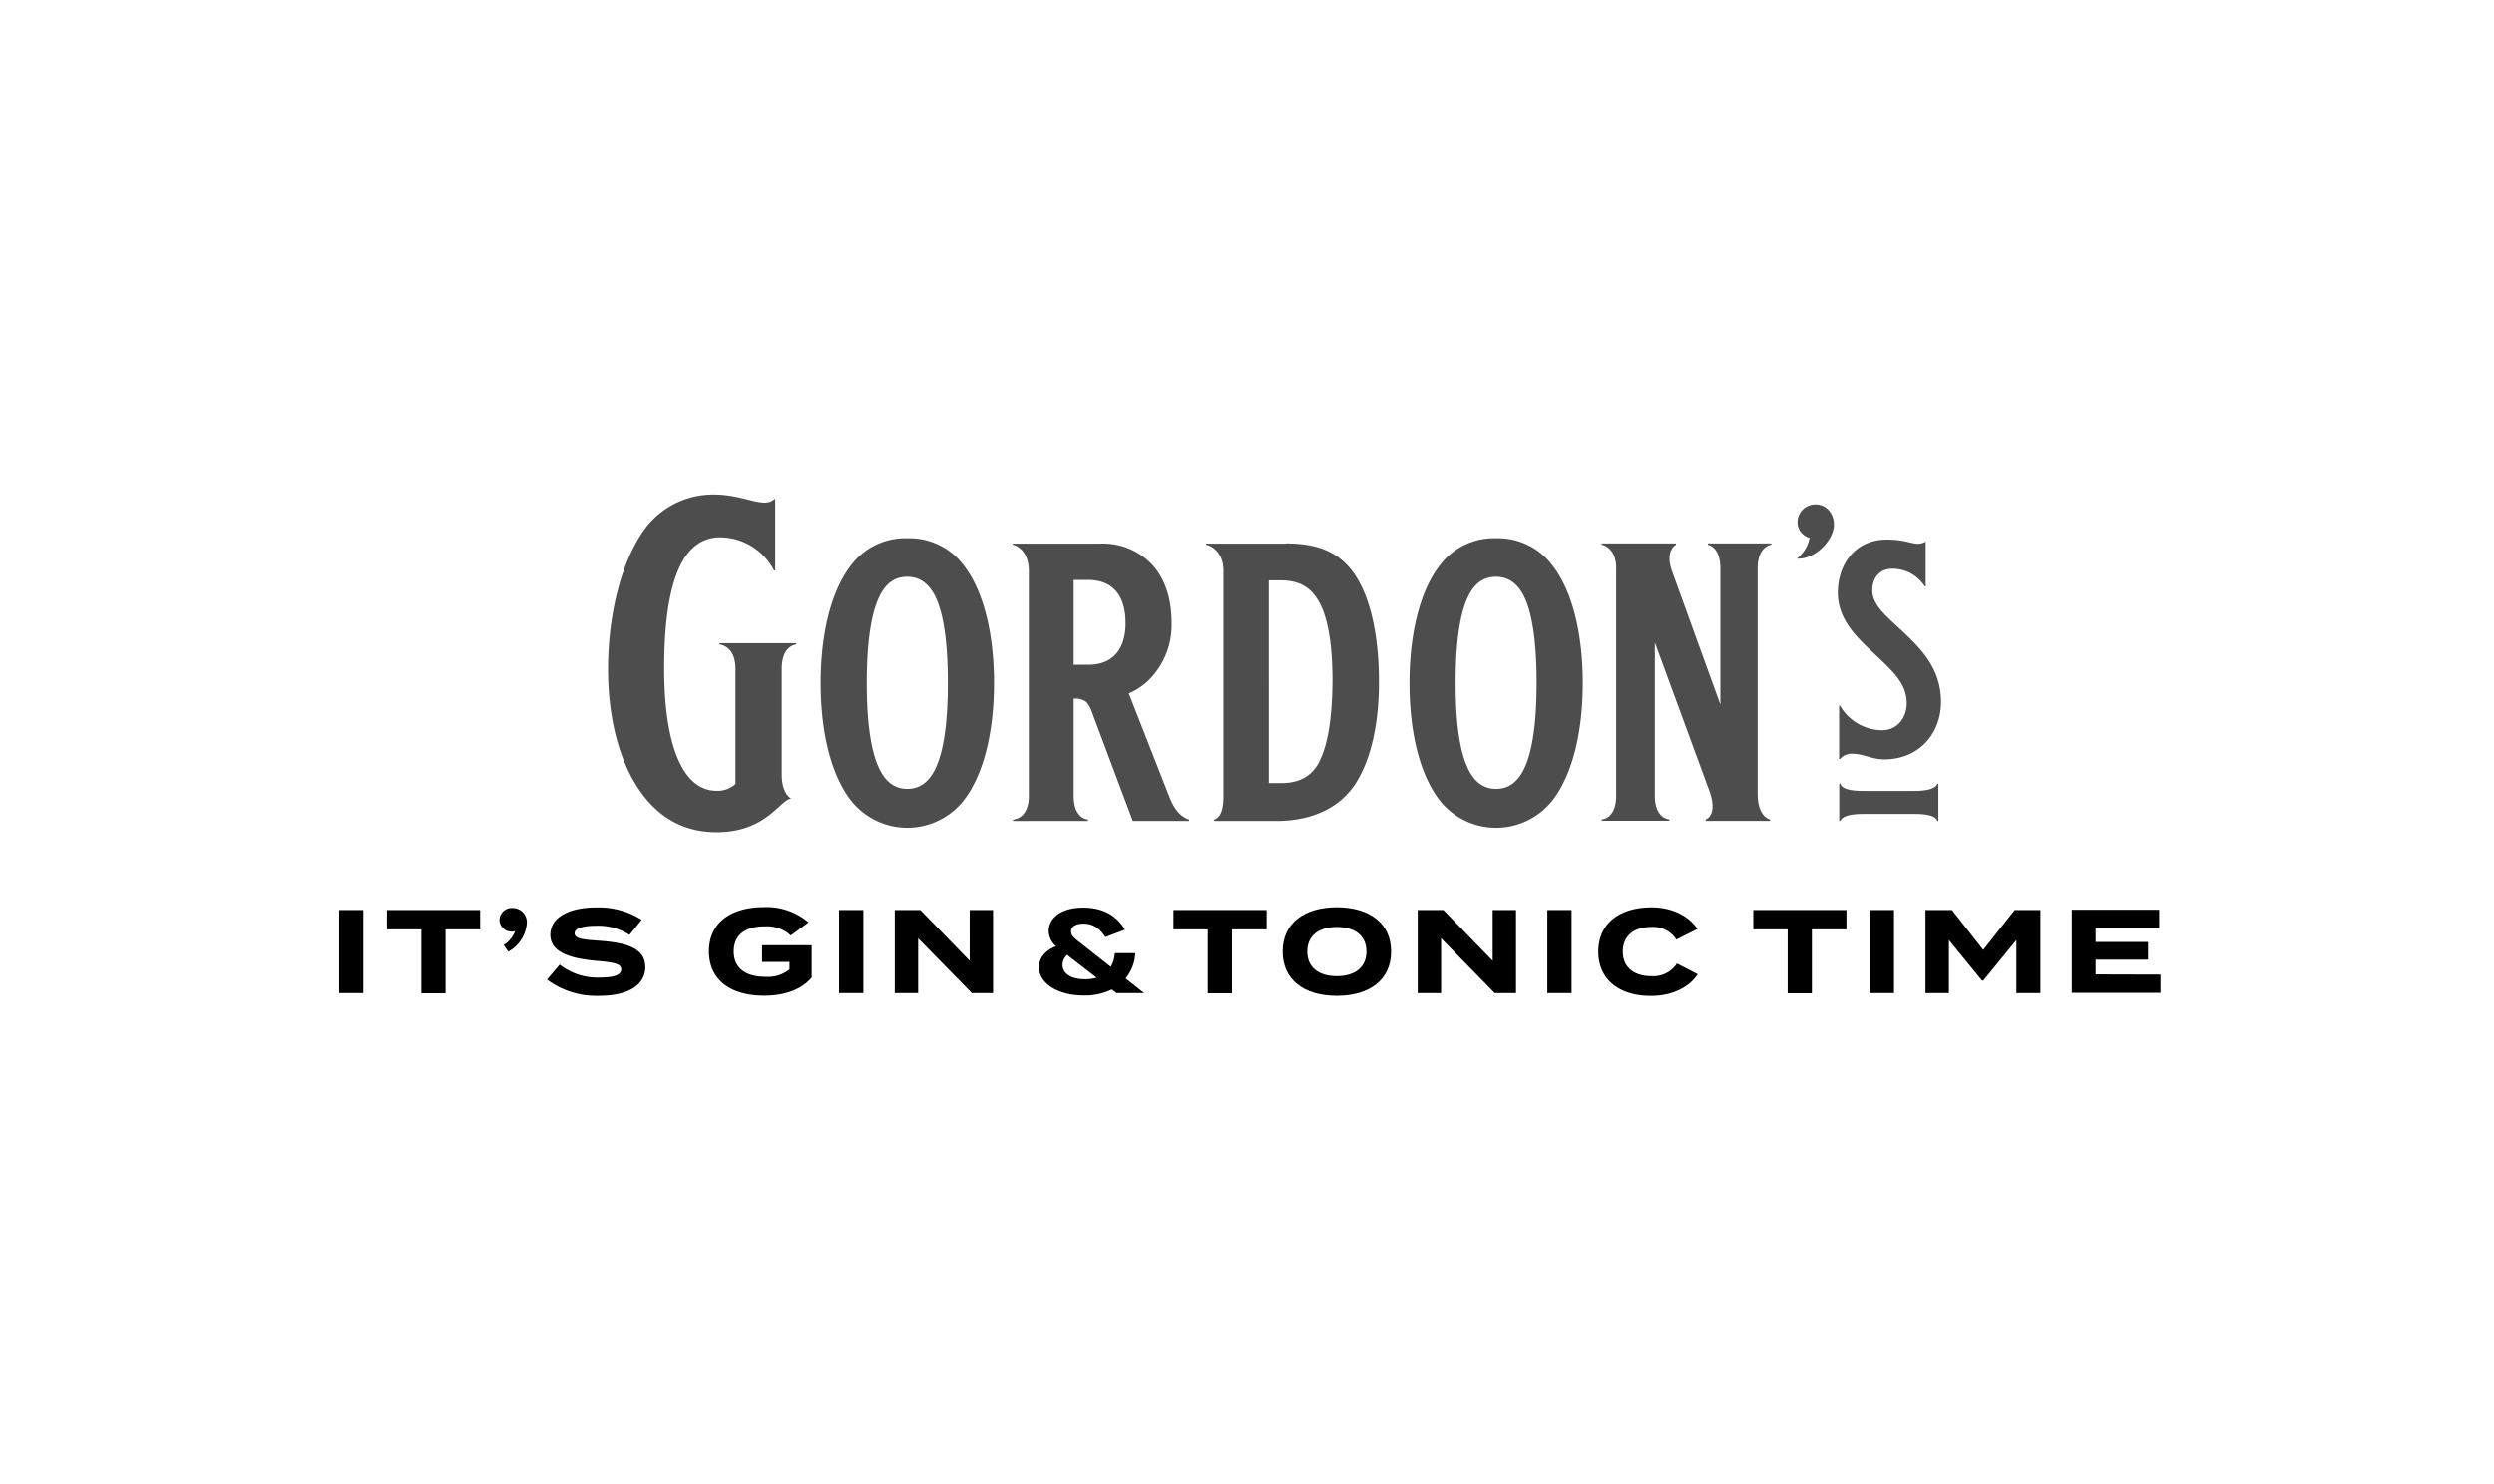 <svg id="Capa_1" data-name="Capa 1" xmlns="http://www.w3.org/2000/svg" viewBox="0 0 546 325"><defs><style>.cls-1{fill:#fff;opacity:0;}.cls-2{fill:#4d4d4d;}</style></defs><title>Logos Socios</title><rect class="cls-1" width="546" height="325"/><path class="cls-2" d="M256.07,174.65l-8.94-22.8a14.29,14.29,0,0,0,4.09-2.64,17,17,0,0,0,5.28-12.84c0-5.77-1.75-10.89-5.69-14.05a14.81,14.81,0,0,0-9.92-3.28H221.73v.25c1.22.23,3.5,1.75,3.5,5.71v49.27c0,5.17-3.46,5.22-3.46,5.22v.3H238.2v-.3s-3.14-.07-3.14-5.23V153a3.89,3.89,0,0,1,2.7.67,6.21,6.21,0,0,1,1.36,2.45L248,179.79h12.34v-.3C258.75,178.94,257.31,177.75,256.07,174.65ZM238.3,145.57h-3.24V127h3.09c5.64,0,8.27,3.61,8.27,9.47S243.47,145.57,238.3,145.57Zm159.22-35.1a3.89,3.89,0,0,0-4,3.77,3.57,3.57,0,0,0,2.64,3.55,7.55,7.55,0,0,1-2.78,4.54c4.11.25,8.11-4.18,8.11-7.4C401.5,112.29,399.72,110.47,397.52,110.47Zm-23.62,8.82s2.7.35,2.73,5.12v29.88L366,124.93c-1.53-4.41.91-5.64.91-5.64V119H350.63v.26s3.2.55,3.2,5.07v49.89c0,5.16-3.15,5.23-3.15,5.23v.29h14.77v-.3s-3.16-.06-3.16-5.22V140.7l12,32.66c1.83,5.29-.87,6.11-.87,6.11v.3h14.1v-.3s-2.73-.47-2.73-5.64V124.36c0-4.72,3-5.1,3-5.1V119H373.9Zm-175.27-1.42A14.88,14.88,0,0,0,186.14,124c-4.39,5.79-6.48,15.27-6.48,25.58s2.07,19.61,6.4,25.42a15.71,15.71,0,0,0,25.07.08c4.38-5.8,6.48-15.2,6.48-25.5s-2.1-19.78-6.48-25.57A14.87,14.87,0,0,0,198.63,117.87Zm6.2,50.35c-1.42,3-3.43,4.54-6.2,4.54s-4.77-1.53-6.18-4.5c-1.91-4-2.7-10.61-2.7-18.7s.79-14.79,2.7-18.81c1.41-3,3.42-4.44,6.18-4.44s4.9,1.57,6.31,4.71c1.81,4,2.56,10.63,2.56,18.54C207.5,157.63,206.72,164.19,204.83,168.22Zm122.71-50.35h0A14.86,14.86,0,0,0,315.06,124c-4.39,5.79-6.49,15.27-6.49,25.58s2.07,19.61,6.4,25.42a15.71,15.71,0,0,0,25.07.08c4.38-5.8,6.47-15.2,6.47-25.5S344.42,129.78,340,124A14.84,14.84,0,0,0,327.54,117.87Zm6.2,50.35c-1.41,3-3.43,4.54-6.2,4.54s-4.78-1.53-6.18-4.5c-1.9-4-2.69-10.61-2.69-18.7s.79-14.79,2.69-18.81c1.4-3,3.43-4.44,6.18-4.44s4.9,1.57,6.31,4.71c1.81,4,2.56,10.63,2.56,18.54C336.41,157.63,335.62,164.19,333.74,168.22Zm78.3-8.31a10.74,10.74,0,0,1-9.21-5.37h-.21v11.68h.21a3.17,3.17,0,0,1,2.67-1.16c2.47,0,4.27,1.24,7,1.24,7.65,0,12.44-5.69,12.44-12.56,0-7.18-4.2-11.48-8.17-15.24-3.53-3.36-6.87-5.81-6.87-9.28,0-2.09,1.14-4.67,4.39-4.67a8.37,8.37,0,0,1,7.1,3.87h.2v-9.81c-2.27,1.27-3.34-.45-8.53-.45-6.93,0-10.72,5.46-10.72,11.66,0,6.78,5.64,11,9.65,14.91,3,2.87,5.45,5.42,5.45,9.3C417.4,157.16,415.44,159.91,412,159.91Zm12.11,11.69c-.1.3-.5,1.6-5.06,1.6H407.87c-4.55,0-4.84-1.21-5-1.6h-.22v8.18h.2c.21-.31.59-1.53,5.08-1.53h11.21c4.68,0,4.8,1.22,5,1.53h.22V171.6ZM157.49,141.13s3.53.18,3.53,5.35v25.21a5.82,5.82,0,0,1-4.1,1.49c-7.69,0-11.51-10.54-11.51-26.78s2.91-28.73,12.26-28.73a13.4,13.4,0,0,1,11.8,7.26h.25V109.3h-.19c-2.29,2.2-6.48-1-13.31-1A18.62,18.62,0,0,0,140.37,117c-4.67,7.1-7.26,18.37-7.26,29.49,0,10.78,2.44,20.42,7.29,27.13,4.12,5.69,9.61,8.63,16.5,8.63,11,0,13.93-7.27,16.35-7.35,0,0-2.1-.89-2.1-5.34V146.47c0-5.16,3.15-5.34,3.15-5.34v-.27H157.49Zm124-22.09H264.06v.25c1.58.33,3.8,2,3.8,5.71v49.3c0,3.45-.83,4.8-2.05,5.19v.3H279.4c8,0,14.14-3,17.54-8.48s4.94-13.37,4.94-21.94c0-8.87-1.43-17.28-4.83-22.83S288.72,119,281.44,119Zm7.37,47.74c-1.71,3.28-4.52,4.71-8.34,4.71h-2.75V127.1h2.53c4.12,0,7,1.41,9,5.75,1.52,3.42,2.41,8.65,2.41,16.45C291.62,157.6,290.64,163.25,288.81,166.78Z"/><path d="M74.25,217.48v-18.2h5.3v18.2Z"/><path d="M105.11,203.52H97.54v14h-5.3v-14H84.72v-4.24h20.39Z"/><path d="M115.33,202.12a7.83,7.83,0,0,1-4.06,6.29l-1-1.46a6,6,0,0,0,2.52-3.12c-.1.13-.33.18-.72.18a2.62,2.62,0,0,1-2.73-2.6,2.7,2.7,0,0,1,2.91-2.57A3.11,3.11,0,0,1,115.33,202.12Z"/><path d="M141.28,211.79c0,3.74-3.46,6.29-10.07,6.29a18,18,0,0,1-11.46-3.56l2.78-3.28a13.36,13.36,0,0,0,8.79,2.84c3.12,0,4.68-.58,4.68-1.77s-1.46-1.56-5.2-1.87c-5.41-.47-10.32-1.67-10.32-5.72,0-3.9,4.21-6,10-6a17.48,17.48,0,0,1,10,2.71l-2.67,3.3a12.55,12.55,0,0,0-7.31-2c-2.13,0-4.71.34-4.71,1.64s2.11,1.38,5.36,1.64C137.06,206.43,141.28,207.6,141.28,211.79Z"/><path d="M177.7,214.05c-1.95,2.42-5.54,4-10.4,4-7.46,0-12.09-3.54-12.09-9.7s4.63-9.7,12.09-9.7A14,14,0,0,1,177,202l-3.88,2.86a7.65,7.65,0,0,0-5.64-2c-4.42,0-6.84,1.95-6.84,5.51s2.5,5.54,6.92,5.54a7.48,7.48,0,0,0,5.28-1.61v-1.64h-6V207H177.7Z"/><path d="M183.68,217.48v-18.2H189v18.2Z"/><path d="M217.4,199.28v18.2h-4.65l-11.75-12v12h-5.12v-18.2h5.61l10.79,11.13V199.28Z"/><path d="M277.29,203.52h-7.56v14h-5.31v-14h-7.51v-4.24h20.38Z"/><path d="M280.8,208.38c0-6.16,4.66-9.7,11.86-9.7s11.88,3.54,11.88,9.7-4.68,9.7-11.88,9.7S280.8,214.54,280.8,208.38Zm18.34,0c0-3.43-2.47-5.38-6.48-5.38s-6.47,1.95-6.47,5.38,2.47,5.39,6.47,5.39S299.14,211.81,299.14,208.38Z"/><path d="M331.9,199.28v18.2h-4.66l-11.75-12v12h-5.12v-18.2H316l10.79,11.13V199.28Z"/><path d="M338.76,217.48v-18.2h5.3v18.2Z"/><path d="M367.13,211l4.55,2.34c-1.69,2.68-5.36,4.76-10.27,4.76-6.87,0-11.5-3.56-11.5-9.7s4.63-9.7,11.7-9.7c4.71,0,8.35,2.14,10,4.74L367,205.76a6,6,0,0,0-5.48-2.76c-3.75,0-6.24,1.9-6.24,5.38s2.49,5.39,6.24,5.39A6.17,6.17,0,0,0,367.13,211Z"/><path d="M404.23,203.52h-7.57v14h-5.3v-14h-7.52v-4.24h20.39Z"/><path d="M409.35,217.48v-18.2h5.3v18.2Z"/><path d="M446.71,199.28v18.2h-5.27V205.86l-7.26,8.89h-.26l-7.25-8.89v11.62h-5.13v-18.2h5.8l6.84,8.74,6.89-8.74Z"/><path d="M473,213.43v4H453.58v-18.2h19.13v4.06H458.8v3h11.47v3.87H458.8v3.23Z"/><path d="M244.47,217.49l-1.06-.8a13.43,13.43,0,0,1-6.17,1.32c-5.65,0-9.78-2.65-9.78-6.19,0-2,1.35-3.67,3.74-4.6a4.52,4.52,0,0,1-1.61-3.31c0-2.88,2.73-5.15,7.52-5.15,5,0,7.6,2.24,9.18,4.82L242,205.21c-1.46-2.28-3.1-2.94-4.76-2.94s-2.74.6-2.74,1.67.81,1.59,2.61,3l6.08,4.79a7.07,7.07,0,0,0,.89-3h4.47a9.36,9.36,0,0,1-2.13,5.54l4.08,3.22Zm-4.39-3.38-6.46-5a3.05,3.05,0,0,0-1,2.19c0,2,2.06,3.15,4.87,3.15A9,9,0,0,0,240.08,214.11Z"/></svg>